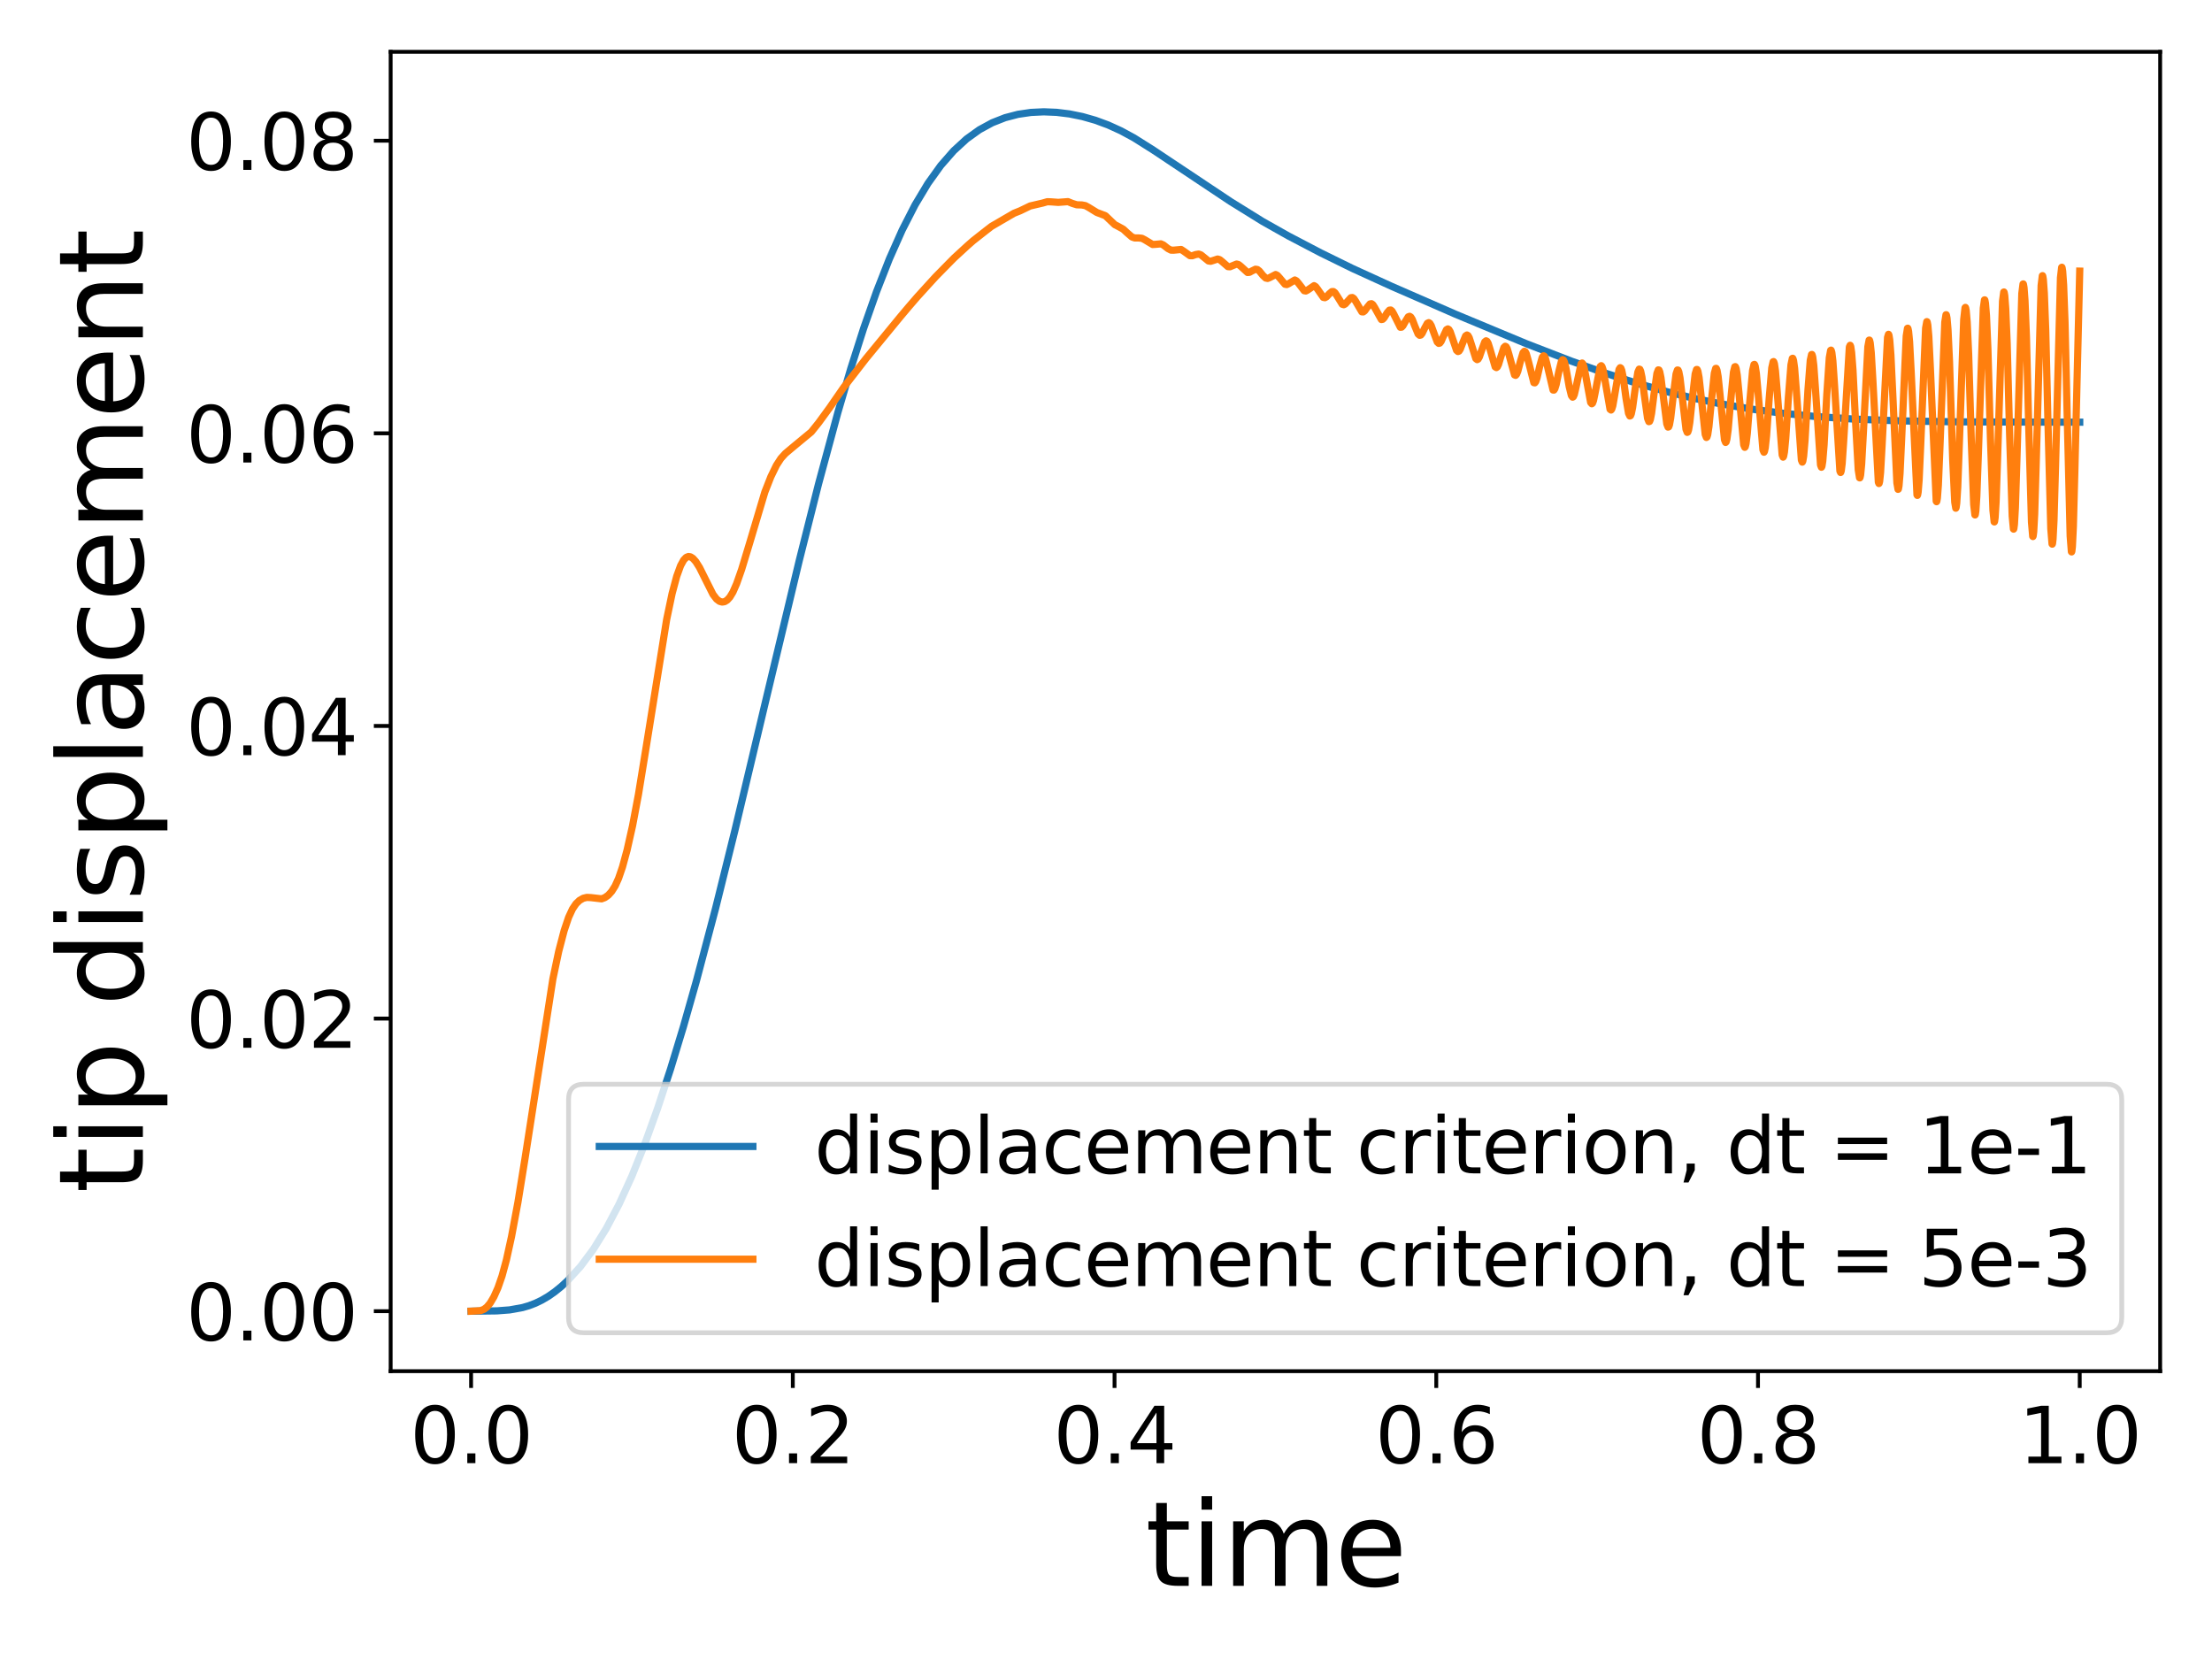 <?xml version="1.0" encoding="utf-8" standalone="no"?>
<!DOCTYPE svg PUBLIC "-//W3C//DTD SVG 1.1//EN"
  "http://www.w3.org/Graphics/SVG/1.1/DTD/svg11.dtd">
<svg xmlns:xlink="http://www.w3.org/1999/xlink" width="460.8pt" height="345.6pt" viewBox="0 0 460.8 345.6" xmlns="http://www.w3.org/2000/svg" version="1.1">
 <defs>
  <style type="text/css">*{stroke-linejoin: round; stroke-linecap: butt}</style>
 </defs>
 <g id="figure_1">
  <g id="patch_1">
   <path d="M 0 345.6 
L 460.8 345.6 
L 460.8 0 
L 0 0 
z
" style="fill: #ffffff"/>
  </g>
  <g id="axes_1">
   <g id="patch_2">
    <path d="M 81.38 285.64 
L 450 285.64 
L 450 10.8 
L 81.38 10.8 
z
" style="fill: #ffffff"/>
   </g>
   <g id="matplotlib.axis_1">
    <g id="xtick_1">
     <g id="line2d_1">
      <defs>
       <path id="m5e97d27cf0" d="M 0 0 
L 0 3.5 
" style="stroke: #000000; stroke-width: 0.8"/>
      </defs>
      <g>
       <use xlink:href="#m5e97d27cf0" x="98.135" y="285.64" style="stroke: #000000; stroke-width: 0.8"/>
      </g>
     </g>
     <g id="text_1">
      <!-- 0.0 -->
      <g transform="translate(85.413 304.798) scale(0.16 -0.16)">
       <defs>
        <path id="DejaVuSans-30" d="M 2034 4250 
Q 1547 4250 1301 3770 
Q 1056 3291 1056 2328 
Q 1056 1369 1301 889 
Q 1547 409 2034 409 
Q 2525 409 2770 889 
Q 3016 1369 3016 2328 
Q 3016 3291 2770 3770 
Q 2525 4250 2034 4250 
z
M 2034 4750 
Q 2819 4750 3233 4129 
Q 3647 3509 3647 2328 
Q 3647 1150 3233 529 
Q 2819 -91 2034 -91 
Q 1250 -91 836 529 
Q 422 1150 422 2328 
Q 422 3509 836 4129 
Q 1250 4750 2034 4750 
z
" transform="scale(0.016)"/>
        <path id="DejaVuSans-2e" d="M 684 794 
L 1344 794 
L 1344 0 
L 684 0 
L 684 794 
z
" transform="scale(0.016)"/>
       </defs>
       <use xlink:href="#DejaVuSans-30"/>
       <use xlink:href="#DejaVuSans-2e" x="63.623"/>
       <use xlink:href="#DejaVuSans-30" x="95.41"/>
      </g>
     </g>
    </g>
    <g id="xtick_2">
     <g id="line2d_2">
      <g>
       <use xlink:href="#m5e97d27cf0" x="165.157" y="285.64" style="stroke: #000000; stroke-width: 0.8"/>
      </g>
     </g>
     <g id="text_2">
      <!-- 0.2 -->
      <g transform="translate(152.435 304.798) scale(0.16 -0.16)">
       <defs>
        <path id="DejaVuSans-32" d="M 1228 531 
L 3431 531 
L 3431 0 
L 469 0 
L 469 531 
Q 828 903 1448 1529 
Q 2069 2156 2228 2338 
Q 2531 2678 2651 2914 
Q 2772 3150 2772 3378 
Q 2772 3750 2511 3984 
Q 2250 4219 1831 4219 
Q 1534 4219 1204 4116 
Q 875 4013 500 3803 
L 500 4441 
Q 881 4594 1212 4672 
Q 1544 4750 1819 4750 
Q 2544 4750 2975 4387 
Q 3406 4025 3406 3419 
Q 3406 3131 3298 2873 
Q 3191 2616 2906 2266 
Q 2828 2175 2409 1742 
Q 1991 1309 1228 531 
z
" transform="scale(0.016)"/>
       </defs>
       <use xlink:href="#DejaVuSans-30"/>
       <use xlink:href="#DejaVuSans-2e" x="63.623"/>
       <use xlink:href="#DejaVuSans-32" x="95.41"/>
      </g>
     </g>
    </g>
    <g id="xtick_3">
     <g id="line2d_3">
      <g>
       <use xlink:href="#m5e97d27cf0" x="232.179" y="285.64" style="stroke: #000000; stroke-width: 0.8"/>
      </g>
     </g>
     <g id="text_3">
      <!-- 0.4 -->
      <g transform="translate(219.457 304.798) scale(0.16 -0.16)">
       <defs>
        <path id="DejaVuSans-34" d="M 2419 4116 
L 825 1625 
L 2419 1625 
L 2419 4116 
z
M 2253 4666 
L 3047 4666 
L 3047 1625 
L 3713 1625 
L 3713 1100 
L 3047 1100 
L 3047 0 
L 2419 0 
L 2419 1100 
L 313 1100 
L 313 1709 
L 2253 4666 
z
" transform="scale(0.016)"/>
       </defs>
       <use xlink:href="#DejaVuSans-30"/>
       <use xlink:href="#DejaVuSans-2e" x="63.623"/>
       <use xlink:href="#DejaVuSans-34" x="95.41"/>
      </g>
     </g>
    </g>
    <g id="xtick_4">
     <g id="line2d_4">
      <g>
       <use xlink:href="#m5e97d27cf0" x="299.201" y="285.64" style="stroke: #000000; stroke-width: 0.8"/>
      </g>
     </g>
     <g id="text_4">
      <!-- 0.6 -->
      <g transform="translate(286.478 304.798) scale(0.16 -0.16)">
       <defs>
        <path id="DejaVuSans-36" d="M 2113 2584 
Q 1688 2584 1439 2293 
Q 1191 2003 1191 1497 
Q 1191 994 1439 701 
Q 1688 409 2113 409 
Q 2538 409 2786 701 
Q 3034 994 3034 1497 
Q 3034 2003 2786 2293 
Q 2538 2584 2113 2584 
z
M 3366 4563 
L 3366 3988 
Q 3128 4100 2886 4159 
Q 2644 4219 2406 4219 
Q 1781 4219 1451 3797 
Q 1122 3375 1075 2522 
Q 1259 2794 1537 2939 
Q 1816 3084 2150 3084 
Q 2853 3084 3261 2657 
Q 3669 2231 3669 1497 
Q 3669 778 3244 343 
Q 2819 -91 2113 -91 
Q 1303 -91 875 529 
Q 447 1150 447 2328 
Q 447 3434 972 4092 
Q 1497 4750 2381 4750 
Q 2619 4750 2861 4703 
Q 3103 4656 3366 4563 
z
" transform="scale(0.016)"/>
       </defs>
       <use xlink:href="#DejaVuSans-30"/>
       <use xlink:href="#DejaVuSans-2e" x="63.623"/>
       <use xlink:href="#DejaVuSans-36" x="95.41"/>
      </g>
     </g>
    </g>
    <g id="xtick_5">
     <g id="line2d_5">
      <g>
       <use xlink:href="#m5e97d27cf0" x="366.223" y="285.64" style="stroke: #000000; stroke-width: 0.8"/>
      </g>
     </g>
     <g id="text_5">
      <!-- 0.8 -->
      <g transform="translate(353.5 304.798) scale(0.16 -0.16)">
       <defs>
        <path id="DejaVuSans-38" d="M 2034 2216 
Q 1584 2216 1326 1975 
Q 1069 1734 1069 1313 
Q 1069 891 1326 650 
Q 1584 409 2034 409 
Q 2484 409 2743 651 
Q 3003 894 3003 1313 
Q 3003 1734 2745 1975 
Q 2488 2216 2034 2216 
z
M 1403 2484 
Q 997 2584 770 2862 
Q 544 3141 544 3541 
Q 544 4100 942 4425 
Q 1341 4750 2034 4750 
Q 2731 4750 3128 4425 
Q 3525 4100 3525 3541 
Q 3525 3141 3298 2862 
Q 3072 2584 2669 2484 
Q 3125 2378 3379 2068 
Q 3634 1759 3634 1313 
Q 3634 634 3220 271 
Q 2806 -91 2034 -91 
Q 1263 -91 848 271 
Q 434 634 434 1313 
Q 434 1759 690 2068 
Q 947 2378 1403 2484 
z
M 1172 3481 
Q 1172 3119 1398 2916 
Q 1625 2713 2034 2713 
Q 2441 2713 2670 2916 
Q 2900 3119 2900 3481 
Q 2900 3844 2670 4047 
Q 2441 4250 2034 4250 
Q 1625 4250 1398 4047 
Q 1172 3844 1172 3481 
z
" transform="scale(0.016)"/>
       </defs>
       <use xlink:href="#DejaVuSans-30"/>
       <use xlink:href="#DejaVuSans-2e" x="63.623"/>
       <use xlink:href="#DejaVuSans-38" x="95.41"/>
      </g>
     </g>
    </g>
    <g id="xtick_6">
     <g id="line2d_6">
      <g>
       <use xlink:href="#m5e97d27cf0" x="433.245" y="285.64" style="stroke: #000000; stroke-width: 0.8"/>
      </g>
     </g>
     <g id="text_6">
      <!-- 1.0 -->
      <g transform="translate(420.522 304.798) scale(0.16 -0.16)">
       <defs>
        <path id="DejaVuSans-31" d="M 794 531 
L 1825 531 
L 1825 4091 
L 703 3866 
L 703 4441 
L 1819 4666 
L 2450 4666 
L 2450 531 
L 3481 531 
L 3481 0 
L 794 0 
L 794 531 
z
" transform="scale(0.016)"/>
       </defs>
       <use xlink:href="#DejaVuSans-31"/>
       <use xlink:href="#DejaVuSans-2e" x="63.623"/>
       <use xlink:href="#DejaVuSans-30" x="95.41"/>
      </g>
     </g>
    </g>
    <g id="text_7">
     <!-- time -->
     <g transform="translate(238.579 330.361) scale(0.24 -0.24)">
      <defs>
       <path id="DejaVuSans-74" d="M 1172 4494 
L 1172 3500 
L 2356 3500 
L 2356 3053 
L 1172 3053 
L 1172 1153 
Q 1172 725 1289 603 
Q 1406 481 1766 481 
L 2356 481 
L 2356 0 
L 1766 0 
Q 1100 0 847 248 
Q 594 497 594 1153 
L 594 3053 
L 172 3053 
L 172 3500 
L 594 3500 
L 594 4494 
L 1172 4494 
z
" transform="scale(0.016)"/>
       <path id="DejaVuSans-69" d="M 603 3500 
L 1178 3500 
L 1178 0 
L 603 0 
L 603 3500 
z
M 603 4863 
L 1178 4863 
L 1178 4134 
L 603 4134 
L 603 4863 
z
" transform="scale(0.016)"/>
       <path id="DejaVuSans-6d" d="M 3328 2828 
Q 3544 3216 3844 3400 
Q 4144 3584 4550 3584 
Q 5097 3584 5394 3201 
Q 5691 2819 5691 2113 
L 5691 0 
L 5113 0 
L 5113 2094 
Q 5113 2597 4934 2840 
Q 4756 3084 4391 3084 
Q 3944 3084 3684 2787 
Q 3425 2491 3425 1978 
L 3425 0 
L 2847 0 
L 2847 2094 
Q 2847 2600 2669 2842 
Q 2491 3084 2119 3084 
Q 1678 3084 1418 2786 
Q 1159 2488 1159 1978 
L 1159 0 
L 581 0 
L 581 3500 
L 1159 3500 
L 1159 2956 
Q 1356 3278 1631 3431 
Q 1906 3584 2284 3584 
Q 2666 3584 2933 3390 
Q 3200 3197 3328 2828 
z
" transform="scale(0.016)"/>
       <path id="DejaVuSans-65" d="M 3597 1894 
L 3597 1613 
L 953 1613 
Q 991 1019 1311 708 
Q 1631 397 2203 397 
Q 2534 397 2845 478 
Q 3156 559 3463 722 
L 3463 178 
Q 3153 47 2828 -22 
Q 2503 -91 2169 -91 
Q 1331 -91 842 396 
Q 353 884 353 1716 
Q 353 2575 817 3079 
Q 1281 3584 2069 3584 
Q 2775 3584 3186 3129 
Q 3597 2675 3597 1894 
z
M 3022 2063 
Q 3016 2534 2758 2815 
Q 2500 3097 2075 3097 
Q 1594 3097 1305 2825 
Q 1016 2553 972 2059 
L 3022 2063 
z
" transform="scale(0.016)"/>
      </defs>
      <use xlink:href="#DejaVuSans-74"/>
      <use xlink:href="#DejaVuSans-69" x="39.209"/>
      <use xlink:href="#DejaVuSans-6d" x="66.992"/>
      <use xlink:href="#DejaVuSans-65" x="164.404"/>
     </g>
    </g>
   </g>
   <g id="matplotlib.axis_2">
    <g id="ytick_1">
     <g id="line2d_7">
      <defs>
       <path id="mf3d2d47dce" d="M 0 0 
L -3.5 0 
" style="stroke: #000000; stroke-width: 0.8"/>
      </defs>
      <g>
       <use xlink:href="#mf3d2d47dce" x="81.38" y="273.147" style="stroke: #000000; stroke-width: 0.8"/>
      </g>
     </g>
     <g id="text_8">
      <!-- 0.00 -->
      <g transform="translate(38.755 279.226) scale(0.16 -0.16)">
       <use xlink:href="#DejaVuSans-30"/>
       <use xlink:href="#DejaVuSans-2e" x="63.623"/>
       <use xlink:href="#DejaVuSans-30" x="95.41"/>
       <use xlink:href="#DejaVuSans-30" x="159.033"/>
      </g>
     </g>
    </g>
    <g id="ytick_2">
     <g id="line2d_8">
      <g>
       <use xlink:href="#mf3d2d47dce" x="81.38" y="212.188" style="stroke: #000000; stroke-width: 0.8"/>
      </g>
     </g>
     <g id="text_9">
      <!-- 0.02 -->
      <g transform="translate(38.755 218.266) scale(0.16 -0.16)">
       <use xlink:href="#DejaVuSans-30"/>
       <use xlink:href="#DejaVuSans-2e" x="63.623"/>
       <use xlink:href="#DejaVuSans-30" x="95.41"/>
       <use xlink:href="#DejaVuSans-32" x="159.033"/>
      </g>
     </g>
    </g>
    <g id="ytick_3">
     <g id="line2d_9">
      <g>
       <use xlink:href="#mf3d2d47dce" x="81.38" y="151.228" style="stroke: #000000; stroke-width: 0.8"/>
      </g>
     </g>
     <g id="text_10">
      <!-- 0.04 -->
      <g transform="translate(38.755 157.307) scale(0.16 -0.16)">
       <use xlink:href="#DejaVuSans-30"/>
       <use xlink:href="#DejaVuSans-2e" x="63.623"/>
       <use xlink:href="#DejaVuSans-30" x="95.41"/>
       <use xlink:href="#DejaVuSans-34" x="159.033"/>
      </g>
     </g>
    </g>
    <g id="ytick_4">
     <g id="line2d_10">
      <g>
       <use xlink:href="#mf3d2d47dce" x="81.38" y="90.268" style="stroke: #000000; stroke-width: 0.8"/>
      </g>
     </g>
     <g id="text_11">
      <!-- 0.06 -->
      <g transform="translate(38.755 96.347) scale(0.16 -0.16)">
       <use xlink:href="#DejaVuSans-30"/>
       <use xlink:href="#DejaVuSans-2e" x="63.623"/>
       <use xlink:href="#DejaVuSans-30" x="95.41"/>
       <use xlink:href="#DejaVuSans-36" x="159.033"/>
      </g>
     </g>
    </g>
    <g id="ytick_5">
     <g id="line2d_11">
      <g>
       <use xlink:href="#mf3d2d47dce" x="81.38" y="29.309" style="stroke: #000000; stroke-width: 0.8"/>
      </g>
     </g>
     <g id="text_12">
      <!-- 0.08 -->
      <g transform="translate(38.755 35.387) scale(0.16 -0.16)">
       <use xlink:href="#DejaVuSans-30"/>
       <use xlink:href="#DejaVuSans-2e" x="63.623"/>
       <use xlink:href="#DejaVuSans-30" x="95.41"/>
       <use xlink:href="#DejaVuSans-38" x="159.033"/>
      </g>
     </g>
    </g>
    <g id="text_13">
     <!-- tip displacement -->
     <g transform="translate(29.764 248.562) rotate(-90) scale(0.24 -0.24)">
      <defs>
       <path id="DejaVuSans-70" d="M 1159 525 
L 1159 -1331 
L 581 -1331 
L 581 3500 
L 1159 3500 
L 1159 2969 
Q 1341 3281 1617 3432 
Q 1894 3584 2278 3584 
Q 2916 3584 3314 3078 
Q 3713 2572 3713 1747 
Q 3713 922 3314 415 
Q 2916 -91 2278 -91 
Q 1894 -91 1617 61 
Q 1341 213 1159 525 
z
M 3116 1747 
Q 3116 2381 2855 2742 
Q 2594 3103 2138 3103 
Q 1681 3103 1420 2742 
Q 1159 2381 1159 1747 
Q 1159 1113 1420 752 
Q 1681 391 2138 391 
Q 2594 391 2855 752 
Q 3116 1113 3116 1747 
z
" transform="scale(0.016)"/>
       <path id="DejaVuSans-20" transform="scale(0.016)"/>
       <path id="DejaVuSans-64" d="M 2906 2969 
L 2906 4863 
L 3481 4863 
L 3481 0 
L 2906 0 
L 2906 525 
Q 2725 213 2448 61 
Q 2172 -91 1784 -91 
Q 1150 -91 751 415 
Q 353 922 353 1747 
Q 353 2572 751 3078 
Q 1150 3584 1784 3584 
Q 2172 3584 2448 3432 
Q 2725 3281 2906 2969 
z
M 947 1747 
Q 947 1113 1208 752 
Q 1469 391 1925 391 
Q 2381 391 2643 752 
Q 2906 1113 2906 1747 
Q 2906 2381 2643 2742 
Q 2381 3103 1925 3103 
Q 1469 3103 1208 2742 
Q 947 2381 947 1747 
z
" transform="scale(0.016)"/>
       <path id="DejaVuSans-73" d="M 2834 3397 
L 2834 2853 
Q 2591 2978 2328 3040 
Q 2066 3103 1784 3103 
Q 1356 3103 1142 2972 
Q 928 2841 928 2578 
Q 928 2378 1081 2264 
Q 1234 2150 1697 2047 
L 1894 2003 
Q 2506 1872 2764 1633 
Q 3022 1394 3022 966 
Q 3022 478 2636 193 
Q 2250 -91 1575 -91 
Q 1294 -91 989 -36 
Q 684 19 347 128 
L 347 722 
Q 666 556 975 473 
Q 1284 391 1588 391 
Q 1994 391 2212 530 
Q 2431 669 2431 922 
Q 2431 1156 2273 1281 
Q 2116 1406 1581 1522 
L 1381 1569 
Q 847 1681 609 1914 
Q 372 2147 372 2553 
Q 372 3047 722 3315 
Q 1072 3584 1716 3584 
Q 2034 3584 2315 3537 
Q 2597 3491 2834 3397 
z
" transform="scale(0.016)"/>
       <path id="DejaVuSans-6c" d="M 603 4863 
L 1178 4863 
L 1178 0 
L 603 0 
L 603 4863 
z
" transform="scale(0.016)"/>
       <path id="DejaVuSans-61" d="M 2194 1759 
Q 1497 1759 1228 1600 
Q 959 1441 959 1056 
Q 959 750 1161 570 
Q 1363 391 1709 391 
Q 2188 391 2477 730 
Q 2766 1069 2766 1631 
L 2766 1759 
L 2194 1759 
z
M 3341 1997 
L 3341 0 
L 2766 0 
L 2766 531 
Q 2569 213 2275 61 
Q 1981 -91 1556 -91 
Q 1019 -91 701 211 
Q 384 513 384 1019 
Q 384 1609 779 1909 
Q 1175 2209 1959 2209 
L 2766 2209 
L 2766 2266 
Q 2766 2663 2505 2880 
Q 2244 3097 1772 3097 
Q 1472 3097 1187 3025 
Q 903 2953 641 2809 
L 641 3341 
Q 956 3463 1253 3523 
Q 1550 3584 1831 3584 
Q 2591 3584 2966 3190 
Q 3341 2797 3341 1997 
z
" transform="scale(0.016)"/>
       <path id="DejaVuSans-63" d="M 3122 3366 
L 3122 2828 
Q 2878 2963 2633 3030 
Q 2388 3097 2138 3097 
Q 1578 3097 1268 2742 
Q 959 2388 959 1747 
Q 959 1106 1268 751 
Q 1578 397 2138 397 
Q 2388 397 2633 464 
Q 2878 531 3122 666 
L 3122 134 
Q 2881 22 2623 -34 
Q 2366 -91 2075 -91 
Q 1284 -91 818 406 
Q 353 903 353 1747 
Q 353 2603 823 3093 
Q 1294 3584 2113 3584 
Q 2378 3584 2631 3529 
Q 2884 3475 3122 3366 
z
" transform="scale(0.016)"/>
       <path id="DejaVuSans-6e" d="M 3513 2113 
L 3513 0 
L 2938 0 
L 2938 2094 
Q 2938 2591 2744 2837 
Q 2550 3084 2163 3084 
Q 1697 3084 1428 2787 
Q 1159 2491 1159 1978 
L 1159 0 
L 581 0 
L 581 3500 
L 1159 3500 
L 1159 2956 
Q 1366 3272 1645 3428 
Q 1925 3584 2291 3584 
Q 2894 3584 3203 3211 
Q 3513 2838 3513 2113 
z
" transform="scale(0.016)"/>
      </defs>
      <use xlink:href="#DejaVuSans-74"/>
      <use xlink:href="#DejaVuSans-69" x="39.209"/>
      <use xlink:href="#DejaVuSans-70" x="66.992"/>
      <use xlink:href="#DejaVuSans-20" x="130.469"/>
      <use xlink:href="#DejaVuSans-64" x="162.256"/>
      <use xlink:href="#DejaVuSans-69" x="225.732"/>
      <use xlink:href="#DejaVuSans-73" x="253.516"/>
      <use xlink:href="#DejaVuSans-70" x="305.615"/>
      <use xlink:href="#DejaVuSans-6c" x="369.092"/>
      <use xlink:href="#DejaVuSans-61" x="396.875"/>
      <use xlink:href="#DejaVuSans-63" x="458.154"/>
      <use xlink:href="#DejaVuSans-65" x="513.135"/>
      <use xlink:href="#DejaVuSans-6d" x="574.658"/>
      <use xlink:href="#DejaVuSans-65" x="672.07"/>
      <use xlink:href="#DejaVuSans-6e" x="733.594"/>
      <use xlink:href="#DejaVuSans-74" x="796.973"/>
     </g>
    </g>
   </g>
   <g id="line2d_12">
    <path d="M 98.135 273.147 
L 103.497 273.078 
L 106.178 272.874 
L 108.859 272.39 
L 110.199 271.997 
L 111.54 271.483 
L 112.88 270.836 
L 114.221 270.046 
L 115.561 269.112 
L 116.902 268.027 
L 118.242 266.791 
L 120.923 263.849 
L 123.604 260.251 
L 126.285 255.94 
L 128.965 250.856 
L 131.646 244.97 
L 134.327 238.287 
L 137.008 230.845 
L 139.689 222.691 
L 142.37 213.87 
L 145.051 204.427 
L 149.072 189.213 
L 153.093 172.997 
L 159.796 144.802 
L 166.498 116.776 
L 170.519 100.802 
L 174.54 85.943 
L 177.221 76.826 
L 179.902 68.427 
L 182.583 60.795 
L 185.264 53.956 
L 187.945 47.92 
L 190.626 42.681 
L 193.306 38.214 
L 195.987 34.478 
L 198.668 31.414 
L 201.349 28.952 
L 204.03 27.025 
L 206.711 25.566 
L 209.392 24.514 
L 212.073 23.815 
L 214.753 23.421 
L 217.434 23.293 
L 220.115 23.403 
L 222.796 23.735 
L 225.477 24.28 
L 228.158 25.043 
L 230.839 26.03 
L 233.52 27.252 
L 236.2 28.706 
L 240.222 31.241 
L 256.307 41.96 
L 263.009 46.119 
L 268.371 49.143 
L 275.073 52.651 
L 281.775 55.939 
L 289.818 59.609 
L 303.222 65.461 
L 317.967 71.6 
L 327.35 75.23 
L 334.052 77.617 
L 340.754 79.768 
L 347.457 81.654 
L 352.818 82.958 
L 358.18 84.078 
L 364.882 85.226 
L 371.584 86.113 
L 378.287 86.771 
L 386.329 87.307 
L 395.712 87.672 
L 407.776 87.879 
L 429.223 87.947 
L 433.245 87.95 
L 433.245 87.95 
" clip-path="url(#p9da7139fee)" style="fill: none; stroke: #1f77b4; stroke-width: 1.5; stroke-linecap: square"/>
   </g>
   <g id="line2d_13">
    <path d="M 98.135 273.147 
L 100.087 273.036 
L 100.81 272.755 
L 101.448 272.264 
L 102.123 271.445 
L 102.889 270.15 
L 103.733 268.263 
L 104.587 265.798 
L 105.494 262.457 
L 106.553 257.641 
L 107.892 250.462 
L 109.396 241.167 
L 115.176 203.936 
L 116.388 198.191 
L 117.515 193.881 
L 118.459 191.082 
L 119.259 189.354 
L 119.999 188.261 
L 120.731 187.559 
L 121.501 187.125 
L 122.254 186.945 
L 123.081 186.986 
L 125.322 187.244 
L 126.007 186.988 
L 126.724 186.477 
L 127.432 185.692 
L 128.141 184.564 
L 128.861 182.976 
L 129.672 180.614 
L 130.638 177.062 
L 131.772 172.019 
L 132.996 165.528 
L 134.629 155.507 
L 138.875 129.061 
L 140.009 123.65 
L 140.977 120.041 
L 141.779 117.838 
L 142.421 116.665 
L 142.954 116.11 
L 143.41 115.933 
L 143.85 116.001 
L 144.343 116.316 
L 144.942 116.983 
L 145.725 118.22 
L 146.802 120.381 
L 148.53 123.822 
L 149.277 124.802 
L 149.891 125.268 
L 150.442 125.419 
L 150.962 125.335 
L 151.481 125.018 
L 152.046 124.396 
L 152.678 123.351 
L 153.448 121.604 
L 154.491 118.637 
L 156.129 113.238 
L 159.329 102.517 
L 160.587 99.309 
L 161.744 96.933 
L 162.676 95.497 
L 163.597 94.478 
L 165.079 93.233 
L 169.008 89.981 
L 170.542 88.067 
L 172.826 84.94 
L 175.812 80.622 
L 180.406 74.692 
L 187.557 65.991 
L 189.3 63.92 
L 191.026 61.92 
L 193.275 59.443 
L 194.892 57.671 
L 197.326 55.193 
L 198.762 53.74 
L 201.531 51.192 
L 202.733 50.137 
L 205.391 48.048 
L 206.556 47.149 
L 211.232 44.428 
L 212.513 43.916 
L 214.599 42.909 
L 217.239 42.293 
L 218.183 42.02 
L 218.947 42.048 
L 220.451 42.158 
L 222.474 42.003 
L 223.399 42.378 
L 224.325 42.664 
L 225.354 42.694 
L 226.097 42.831 
L 226.77 43.199 
L 228.494 44.262 
L 230.283 44.939 
L 231.049 45.68 
L 232.234 46.802 
L 233.055 47.226 
L 234.002 47.756 
L 234.841 48.537 
L 235.807 49.37 
L 236.386 49.571 
L 237.15 49.566 
L 237.881 49.64 
L 238.473 49.944 
L 240.109 50.933 
L 240.701 50.902 
L 241.828 50.799 
L 242.354 51.035 
L 243.304 51.781 
L 243.931 52.104 
L 244.45 52.12 
L 246.044 51.969 
L 246.584 52.323 
L 247.882 53.261 
L 248.366 53.277 
L 249.095 53.029 
L 249.703 52.929 
L 250.162 53.086 
L 250.733 53.547 
L 251.735 54.36 
L 252.195 54.43 
L 252.719 54.267 
L 253.647 53.961 
L 254.077 54.085 
L 254.58 54.486 
L 255.794 55.544 
L 256.223 55.573 
L 256.738 55.361 
L 257.6 55.008 
L 258.007 55.104 
L 258.46 55.463 
L 259.883 56.762 
L 260.283 56.732 
L 260.821 56.435 
L 261.542 56.084 
L 261.931 56.146 
L 262.342 56.457 
L 263.088 57.379 
L 263.672 57.921 
L 264.065 58.003 
L 264.467 57.848 
L 265.738 57.19 
L 266.1 57.368 
L 266.557 57.874 
L 267.687 59.215 
L 268.055 59.281 
L 268.436 59.109 
L 269.736 58.329 
L 270.078 58.511 
L 270.514 59.032 
L 271.692 60.562 
L 272.039 60.616 
L 272.398 60.431 
L 273.747 59.51 
L 274.072 59.709 
L 274.493 60.264 
L 275.672 61.955 
L 276.003 62.015 
L 276.336 61.835 
L 276.909 61.207 
L 277.456 60.745 
L 277.777 60.739 
L 278.09 60.973 
L 278.513 61.611 
L 279.616 63.385 
L 279.939 63.479 
L 280.246 63.327 
L 280.694 62.811 
L 281.418 62.019 
L 281.732 61.982 
L 282.024 62.186 
L 282.406 62.765 
L 283.697 64.959 
L 283.988 64.979 
L 284.292 64.755 
L 284.797 64.044 
L 285.396 63.323 
L 285.702 63.264 
L 285.977 63.45 
L 286.331 63.999 
L 287.762 66.565 
L 288.028 66.519 
L 288.337 66.208 
L 288.975 65.148 
L 289.438 64.614 
L 289.719 64.584 
L 289.983 64.798 
L 290.336 65.416 
L 291.715 68.178 
L 291.97 68.155 
L 292.253 67.874 
L 292.724 67.024 
L 293.359 66.002 
L 293.651 65.893 
L 293.895 66.046 
L 294.203 66.544 
L 294.715 67.882 
L 295.42 69.575 
L 295.74 69.851 
L 295.978 69.788 
L 296.259 69.445 
L 296.758 68.404 
L 297.346 67.347 
L 297.632 67.215 
L 297.862 67.355 
L 298.153 67.839 
L 298.617 69.123 
L 299.411 71.251 
L 299.72 71.535 
L 299.944 71.471 
L 300.211 71.124 
L 300.658 70.099 
L 301.327 68.683 
L 301.612 68.519 
L 301.829 68.644 
L 302.101 69.101 
L 302.522 70.32 
L 303.426 72.977 
L 303.719 73.231 
L 303.93 73.147 
L 304.192 72.758 
L 304.634 71.616 
L 305.314 69.981 
L 305.595 69.787 
L 305.802 69.9 
L 306.059 70.345 
L 306.453 71.545 
L 307.445 74.704 
L 307.717 74.918 
L 307.917 74.812 
L 308.176 74.371 
L 308.615 73.091 
L 309.3 71.226 
L 309.579 70.998 
L 309.775 71.1 
L 310.019 71.529 
L 310.387 72.704 
L 311.474 76.423 
L 311.722 76.578 
L 311.914 76.437 
L 312.175 75.91 
L 312.635 74.376 
L 313.284 72.404 
L 313.563 72.134 
L 313.749 72.224 
L 313.98 72.636 
L 314.327 73.791 
L 315.508 78.105 
L 315.73 78.194 
L 315.918 78.004 
L 316.189 77.349 
L 316.693 75.411 
L 317.274 73.482 
L 317.551 73.178 
L 317.729 73.261 
L 317.949 73.668 
L 318.28 74.827 
L 319.532 79.719 
L 319.73 79.754 
L 319.916 79.516 
L 320.194 78.731 
L 320.744 76.33 
L 321.277 74.427 
L 321.546 74.113 
L 321.717 74.2 
L 321.93 74.622 
L 322.253 75.838 
L 323.533 81.247 
L 323.718 81.259 
L 323.9 80.99 
L 324.178 80.109 
L 324.727 77.427 
L 325.262 75.292 
L 325.532 74.931 
L 325.694 75.008 
L 325.896 75.416 
L 326.204 76.626 
L 326.892 80.539 
L 327.352 82.42 
L 327.604 82.736 
L 327.758 82.637 
L 327.964 82.169 
L 328.293 80.773 
L 329.376 75.756 
L 329.589 75.625 
L 329.749 75.807 
L 329.98 76.481 
L 330.346 78.348 
L 331.364 83.843 
L 331.6 84.113 
L 331.747 83.991 
L 331.955 83.452 
L 332.287 81.86 
L 333.35 76.355 
L 333.567 76.178 
L 333.718 76.34 
L 333.936 76.98 
L 334.278 78.785 
L 335.404 85.258 
L 335.61 85.415 
L 335.756 85.234 
L 335.978 84.521 
L 336.339 82.468 
L 337.271 76.964 
L 337.519 76.596 
L 337.658 76.693 
L 337.849 77.176 
L 338.144 78.637 
L 338.728 82.959 
L 339.255 86.106 
L 339.522 86.659 
L 339.66 86.599 
L 339.833 86.192 
L 340.106 84.876 
L 340.642 80.924 
L 341.197 77.503 
L 341.472 76.894 
L 341.614 76.94 
L 341.783 77.32 
L 342.046 78.556 
L 342.493 81.94 
L 343.219 87.156 
L 343.493 87.837 
L 343.631 87.792 
L 343.795 87.402 
L 344.055 86.102 
L 344.529 82.345 
L 345.166 77.798 
L 345.449 77.055 
L 345.592 77.085 
L 345.753 77.449 
L 346.005 78.675 
L 346.423 82.019 
L 347.221 88.307 
L 347.486 88.974 
L 347.615 88.919 
L 347.776 88.5 
L 348.033 87.098 
L 348.498 83.066 
L 349.151 77.906 
L 349.434 77.08 
L 349.571 77.098 
L 349.575 77.102 
L 349.729 77.462 
L 349.973 78.704 
L 350.372 82.101 
L 351.226 89.428 
L 351.482 90.069 
L 351.602 90 
L 351.761 89.541 
L 352.018 87.998 
L 352.484 83.566 
L 353.136 77.894 
L 353.421 76.977 
L 353.544 76.977 
L 353.56 76.995 
L 353.71 77.364 
L 353.949 78.654 
L 354.336 82.183 
L 355.229 90.506 
L 355.475 91.129 
L 355.588 91.047 
L 355.746 90.547 
L 356.002 88.867 
L 356.465 84.04 
L 357.121 77.768 
L 357.407 76.751 
L 357.522 76.738 
L 357.544 76.762 
L 357.688 77.131 
L 357.92 78.445 
L 358.294 82.068 
L 359.239 91.6 
L 359.474 92.165 
L 359.58 92.062 
L 359.741 91.484 
L 360.002 89.558 
L 360.483 83.987 
L 361.108 77.524 
L 361.393 76.406 
L 361.501 76.38 
L 361.53 76.411 
L 361.671 76.789 
L 361.899 78.16 
L 362.263 81.94 
L 363.246 92.663 
L 363.47 93.187 
L 363.57 93.067 
L 363.732 92.414 
L 363.995 90.271 
L 364.486 84.024 
L 365.096 77.167 
L 365.381 75.944 
L 365.483 75.909 
L 365.517 75.944 
L 365.653 76.329 
L 365.877 77.752 
L 366.234 81.699 
L 367.254 93.73 
L 367.463 94.204 
L 367.468 94.203 
L 367.567 94.051 
L 367.734 93.278 
L 368.004 90.776 
L 368.534 83.294 
L 369.094 76.629 
L 369.376 75.362 
L 369.471 75.328 
L 369.506 75.367 
L 369.641 75.775 
L 369.862 77.282 
L 370.213 81.462 
L 371.258 94.784 
L 371.451 95.23 
L 371.463 95.226 
L 371.561 95.05 
L 371.729 94.171 
L 372.004 91.351 
L 372.559 82.738 
L 373.093 75.985 
L 373.37 74.67 
L 373.459 74.638 
L 373.496 74.682 
L 373.629 75.109 
L 373.849 76.71 
L 374.196 81.152 
L 375.262 95.851 
L 375.441 96.27 
L 375.46 96.261 
L 375.559 96.047 
L 375.732 95.019 
L 376.014 91.773 
L 376.633 81.231 
L 377.114 75.055 
L 377.378 73.856 
L 377.456 73.848 
L 377.491 73.896 
L 377.625 74.372 
L 377.846 76.135 
L 378.194 80.995 
L 379.252 96.87 
L 379.432 97.334 
L 379.45 97.325 
L 379.546 97.111 
L 379.714 96.055 
L 379.991 92.667 
L 380.558 82.199 
L 381.076 74.522 
L 381.354 72.984 
L 381.436 72.939 
L 381.478 72.991 
L 381.607 73.456 
L 381.822 75.219 
L 382.158 80.132 
L 383.284 98.121 
L 383.426 98.428 
L 383.46 98.401 
L 383.565 98.066 
L 383.752 96.591 
L 384.055 92.114 
L 385.256 72.285 
L 385.415 71.934 
L 385.442 71.95 
L 385.545 72.216 
L 385.725 73.426 
L 386.008 77.101 
L 386.501 87.011 
L 387.108 97.876 
L 387.374 99.527 
L 387.433 99.551 
L 387.477 99.485 
L 387.602 98.916 
L 387.815 96.697 
L 388.166 90.293 
L 389.112 72.211 
L 389.368 70.857 
L 389.431 70.847 
L 389.47 70.905 
L 389.599 71.444 
L 389.813 73.478 
L 390.146 79.094 
L 391.294 100.456 
L 391.416 100.727 
L 391.457 100.686 
L 391.565 100.257 
L 391.757 98.4 
L 392.068 92.84 
L 393.211 70.275 
L 393.407 69.644 
L 393.418 69.648 
L 393.503 69.821 
L 393.659 70.77 
L 393.908 73.918 
L 394.3 82.152 
L 395.159 100.594 
L 395.397 101.937 
L 395.454 101.901 
L 395.474 101.855 
L 395.597 101.195 
L 395.809 98.619 
L 396.158 91.184 
L 397.103 70.015 
L 397.361 68.394 
L 397.42 68.369 
L 397.466 68.437 
L 397.59 69.009 
L 397.801 71.218 
L 398.123 77.309 
L 399.34 103.079 
L 399.419 103.201 
L 399.468 103.129 
L 399.585 102.511 
L 399.787 100.01 
L 400.118 92.68 
L 401.141 68.355 
L 401.384 67.005 
L 401.437 67.018 
L 401.47 67.079 
L 401.596 67.702 
L 401.807 70.086 
L 402.129 76.62 
L 403.35 104.4 
L 403.423 104.51 
L 403.474 104.429 
L 403.59 103.759 
L 403.794 101.033 
L 404.126 93.065 
L 405.136 67.112 
L 405.382 65.568 
L 405.432 65.563 
L 405.472 65.633 
L 405.595 66.256 
L 405.803 68.671 
L 406.118 75.337 
L 406.792 95.96 
L 407.207 104.604 
L 407.425 105.869 
L 407.428 105.868 
L 407.494 105.738 
L 407.621 104.83 
L 407.838 101.391 
L 408.197 91.535 
L 409.079 66.553 
L 409.354 64.126 
L 409.426 64.039 
L 409.476 64.11 
L 409.595 64.713 
L 409.798 67.099 
L 410.103 73.746 
L 410.653 91.721 
L 411.157 105.072 
L 411.408 107.254 
L 411.446 107.271 
L 411.491 107.184 
L 411.606 106.429 
L 411.807 103.365 
L 412.134 94.396 
L 413.156 64.188 
L 413.402 62.474 
L 413.448 62.465 
L 413.489 62.539 
L 413.61 63.192 
L 413.814 65.745 
L 414.118 72.772 
L 414.65 91.386 
L 415.166 106.286 
L 415.418 108.701 
L 415.457 108.727 
L 415.505 108.63 
L 415.621 107.819 
L 415.823 104.507 
L 416.15 94.875 
L 417.163 62.734 
L 417.413 60.846 
L 417.458 60.827 
L 417.504 60.907 
L 417.625 61.587 
L 417.828 64.25 
L 418.13 71.549 
L 418.635 90.319 
L 419.177 107.483 
L 419.433 110.192 
L 419.473 110.228 
L 419.523 110.125 
L 419.638 109.265 
L 419.839 105.772 
L 420.163 95.612 
L 421.182 61.142 
L 421.43 59.168 
L 421.476 59.145 
L 421.522 59.228 
L 421.642 59.922 
L 421.844 62.653 
L 422.142 70.129 
L 422.619 88.812 
L 423.194 108.748 
L 423.451 111.724 
L 423.494 111.771 
L 423.544 111.664 
L 423.658 110.772 
L 423.858 107.117 
L 424.179 96.452 
L 425.207 59.471 
L 425.454 57.447 
L 425.498 57.425 
L 425.545 57.51 
L 425.664 58.226 
L 425.867 61.053 
L 426.162 68.755 
L 426.619 87.599 
L 427.221 110.144 
L 427.478 113.305 
L 427.52 113.354 
L 427.571 113.24 
L 427.684 112.292 
L 427.884 108.416 
L 428.205 97.137 
L 429.231 57.854 
L 429.479 55.702 
L 429.524 55.674 
L 429.572 55.761 
L 429.69 56.482 
L 429.891 59.349 
L 430.182 67.159 
L 430.616 85.845 
L 431.255 111.648 
L 431.51 114.925 
L 431.55 114.975 
L 431.601 114.856 
L 431.715 113.86 
L 431.915 109.771 
L 432.234 97.889 
L 433.245 56.481 
L 433.245 56.481 
" clip-path="url(#p9da7139fee)" style="fill: none; stroke: #ff7f0e; stroke-width: 1.5; stroke-linecap: square"/>
   </g>
   <g id="patch_3">
    <path d="M 81.38 285.64 
L 81.38 10.8 
" style="fill: none; stroke: #000000; stroke-width: 0.8; stroke-linejoin: miter; stroke-linecap: square"/>
   </g>
   <g id="patch_4">
    <path d="M 450 285.64 
L 450 10.8 
" style="fill: none; stroke: #000000; stroke-width: 0.8; stroke-linejoin: miter; stroke-linecap: square"/>
   </g>
   <g id="patch_5">
    <path d="M 81.38 285.64 
L 450 285.64 
" style="fill: none; stroke: #000000; stroke-width: 0.8; stroke-linejoin: miter; stroke-linecap: square"/>
   </g>
   <g id="patch_6">
    <path d="M 81.38 10.8 
L 450 10.8 
" style="fill: none; stroke: #000000; stroke-width: 0.8; stroke-linejoin: miter; stroke-linecap: square"/>
   </g>
   <g id="legend_1">
    <g id="patch_7">
     <path d="M 121.64 277.64 
L 438.8 277.64 
Q 442 277.64 442 274.44 
L 442 229.07 
Q 442 225.87 438.8 225.87 
L 121.64 225.87 
Q 118.44 225.87 118.44 229.07 
L 118.44 274.44 
Q 118.44 277.64 121.64 277.64 
z
" style="fill: #ffffff; opacity: 0.8; stroke: #cccccc; stroke-linejoin: miter"/>
    </g>
    <g id="line2d_14">
     <path d="M 124.84 238.827 
L 140.84 238.827 
L 156.84 238.827 
" style="fill: none; stroke: #1f77b4; stroke-width: 1.5; stroke-linecap: square"/>
    </g>
    <g id="text_14">
     <!-- displacement criterion, dt = 1e-1 -->
     <g transform="translate(169.64 244.428) scale(0.16 -0.16)">
      <defs>
       <path id="DejaVuSans-72" d="M 2631 2963 
Q 2534 3019 2420 3045 
Q 2306 3072 2169 3072 
Q 1681 3072 1420 2755 
Q 1159 2438 1159 1844 
L 1159 0 
L 581 0 
L 581 3500 
L 1159 3500 
L 1159 2956 
Q 1341 3275 1631 3429 
Q 1922 3584 2338 3584 
Q 2397 3584 2469 3576 
Q 2541 3569 2628 3553 
L 2631 2963 
z
" transform="scale(0.016)"/>
       <path id="DejaVuSans-6f" d="M 1959 3097 
Q 1497 3097 1228 2736 
Q 959 2375 959 1747 
Q 959 1119 1226 758 
Q 1494 397 1959 397 
Q 2419 397 2687 759 
Q 2956 1122 2956 1747 
Q 2956 2369 2687 2733 
Q 2419 3097 1959 3097 
z
M 1959 3584 
Q 2709 3584 3137 3096 
Q 3566 2609 3566 1747 
Q 3566 888 3137 398 
Q 2709 -91 1959 -91 
Q 1206 -91 779 398 
Q 353 888 353 1747 
Q 353 2609 779 3096 
Q 1206 3584 1959 3584 
z
" transform="scale(0.016)"/>
       <path id="DejaVuSans-2c" d="M 750 794 
L 1409 794 
L 1409 256 
L 897 -744 
L 494 -744 
L 750 256 
L 750 794 
z
" transform="scale(0.016)"/>
       <path id="DejaVuSans-3d" d="M 678 2906 
L 4684 2906 
L 4684 2381 
L 678 2381 
L 678 2906 
z
M 678 1631 
L 4684 1631 
L 4684 1100 
L 678 1100 
L 678 1631 
z
" transform="scale(0.016)"/>
       <path id="DejaVuSans-2d" d="M 313 2009 
L 1997 2009 
L 1997 1497 
L 313 1497 
L 313 2009 
z
" transform="scale(0.016)"/>
      </defs>
      <use xlink:href="#DejaVuSans-64"/>
      <use xlink:href="#DejaVuSans-69" x="63.477"/>
      <use xlink:href="#DejaVuSans-73" x="91.26"/>
      <use xlink:href="#DejaVuSans-70" x="143.359"/>
      <use xlink:href="#DejaVuSans-6c" x="206.836"/>
      <use xlink:href="#DejaVuSans-61" x="234.619"/>
      <use xlink:href="#DejaVuSans-63" x="295.898"/>
      <use xlink:href="#DejaVuSans-65" x="350.879"/>
      <use xlink:href="#DejaVuSans-6d" x="412.402"/>
      <use xlink:href="#DejaVuSans-65" x="509.814"/>
      <use xlink:href="#DejaVuSans-6e" x="571.338"/>
      <use xlink:href="#DejaVuSans-74" x="634.717"/>
      <use xlink:href="#DejaVuSans-20" x="673.926"/>
      <use xlink:href="#DejaVuSans-63" x="705.713"/>
      <use xlink:href="#DejaVuSans-72" x="760.693"/>
      <use xlink:href="#DejaVuSans-69" x="801.807"/>
      <use xlink:href="#DejaVuSans-74" x="829.59"/>
      <use xlink:href="#DejaVuSans-65" x="868.799"/>
      <use xlink:href="#DejaVuSans-72" x="930.322"/>
      <use xlink:href="#DejaVuSans-69" x="971.436"/>
      <use xlink:href="#DejaVuSans-6f" x="999.219"/>
      <use xlink:href="#DejaVuSans-6e" x="1060.4"/>
      <use xlink:href="#DejaVuSans-2c" x="1123.779"/>
      <use xlink:href="#DejaVuSans-20" x="1155.566"/>
      <use xlink:href="#DejaVuSans-64" x="1187.354"/>
      <use xlink:href="#DejaVuSans-74" x="1250.83"/>
      <use xlink:href="#DejaVuSans-20" x="1290.039"/>
      <use xlink:href="#DejaVuSans-3d" x="1321.826"/>
      <use xlink:href="#DejaVuSans-20" x="1405.615"/>
      <use xlink:href="#DejaVuSans-31" x="1437.402"/>
      <use xlink:href="#DejaVuSans-65" x="1501.025"/>
      <use xlink:href="#DejaVuSans-2d" x="1562.549"/>
      <use xlink:href="#DejaVuSans-31" x="1598.633"/>
     </g>
    </g>
    <g id="line2d_15">
     <path d="M 124.84 262.312 
L 140.84 262.312 
L 156.84 262.312 
" style="fill: none; stroke: #ff7f0e; stroke-width: 1.5; stroke-linecap: square"/>
    </g>
    <g id="text_15">
     <!-- displacement criterion, dt = 5e-3 -->
     <g transform="translate(169.64 267.913) scale(0.16 -0.16)">
      <defs>
       <path id="DejaVuSans-35" d="M 691 4666 
L 3169 4666 
L 3169 4134 
L 1269 4134 
L 1269 2991 
Q 1406 3038 1543 3061 
Q 1681 3084 1819 3084 
Q 2600 3084 3056 2656 
Q 3513 2228 3513 1497 
Q 3513 744 3044 326 
Q 2575 -91 1722 -91 
Q 1428 -91 1123 -41 
Q 819 9 494 109 
L 494 744 
Q 775 591 1075 516 
Q 1375 441 1709 441 
Q 2250 441 2565 725 
Q 2881 1009 2881 1497 
Q 2881 1984 2565 2268 
Q 2250 2553 1709 2553 
Q 1456 2553 1204 2497 
Q 953 2441 691 2322 
L 691 4666 
z
" transform="scale(0.016)"/>
       <path id="DejaVuSans-33" d="M 2597 2516 
Q 3050 2419 3304 2112 
Q 3559 1806 3559 1356 
Q 3559 666 3084 287 
Q 2609 -91 1734 -91 
Q 1441 -91 1130 -33 
Q 819 25 488 141 
L 488 750 
Q 750 597 1062 519 
Q 1375 441 1716 441 
Q 2309 441 2620 675 
Q 2931 909 2931 1356 
Q 2931 1769 2642 2001 
Q 2353 2234 1838 2234 
L 1294 2234 
L 1294 2753 
L 1863 2753 
Q 2328 2753 2575 2939 
Q 2822 3125 2822 3475 
Q 2822 3834 2567 4026 
Q 2313 4219 1838 4219 
Q 1578 4219 1281 4162 
Q 984 4106 628 3988 
L 628 4550 
Q 988 4650 1302 4700 
Q 1616 4750 1894 4750 
Q 2613 4750 3031 4423 
Q 3450 4097 3450 3541 
Q 3450 3153 3228 2886 
Q 3006 2619 2597 2516 
z
" transform="scale(0.016)"/>
      </defs>
      <use xlink:href="#DejaVuSans-64"/>
      <use xlink:href="#DejaVuSans-69" x="63.477"/>
      <use xlink:href="#DejaVuSans-73" x="91.26"/>
      <use xlink:href="#DejaVuSans-70" x="143.359"/>
      <use xlink:href="#DejaVuSans-6c" x="206.836"/>
      <use xlink:href="#DejaVuSans-61" x="234.619"/>
      <use xlink:href="#DejaVuSans-63" x="295.898"/>
      <use xlink:href="#DejaVuSans-65" x="350.879"/>
      <use xlink:href="#DejaVuSans-6d" x="412.402"/>
      <use xlink:href="#DejaVuSans-65" x="509.814"/>
      <use xlink:href="#DejaVuSans-6e" x="571.338"/>
      <use xlink:href="#DejaVuSans-74" x="634.717"/>
      <use xlink:href="#DejaVuSans-20" x="673.926"/>
      <use xlink:href="#DejaVuSans-63" x="705.713"/>
      <use xlink:href="#DejaVuSans-72" x="760.693"/>
      <use xlink:href="#DejaVuSans-69" x="801.807"/>
      <use xlink:href="#DejaVuSans-74" x="829.59"/>
      <use xlink:href="#DejaVuSans-65" x="868.799"/>
      <use xlink:href="#DejaVuSans-72" x="930.322"/>
      <use xlink:href="#DejaVuSans-69" x="971.436"/>
      <use xlink:href="#DejaVuSans-6f" x="999.219"/>
      <use xlink:href="#DejaVuSans-6e" x="1060.4"/>
      <use xlink:href="#DejaVuSans-2c" x="1123.779"/>
      <use xlink:href="#DejaVuSans-20" x="1155.566"/>
      <use xlink:href="#DejaVuSans-64" x="1187.354"/>
      <use xlink:href="#DejaVuSans-74" x="1250.83"/>
      <use xlink:href="#DejaVuSans-20" x="1290.039"/>
      <use xlink:href="#DejaVuSans-3d" x="1321.826"/>
      <use xlink:href="#DejaVuSans-20" x="1405.615"/>
      <use xlink:href="#DejaVuSans-35" x="1437.402"/>
      <use xlink:href="#DejaVuSans-65" x="1501.025"/>
      <use xlink:href="#DejaVuSans-2d" x="1562.549"/>
      <use xlink:href="#DejaVuSans-33" x="1598.633"/>
     </g>
    </g>
   </g>
  </g>
 </g>
 <defs>
  <clipPath id="p9da7139fee">
   <rect x="81.38" y="10.8" width="368.62" height="274.84"/>
  </clipPath>
 </defs>
</svg>
